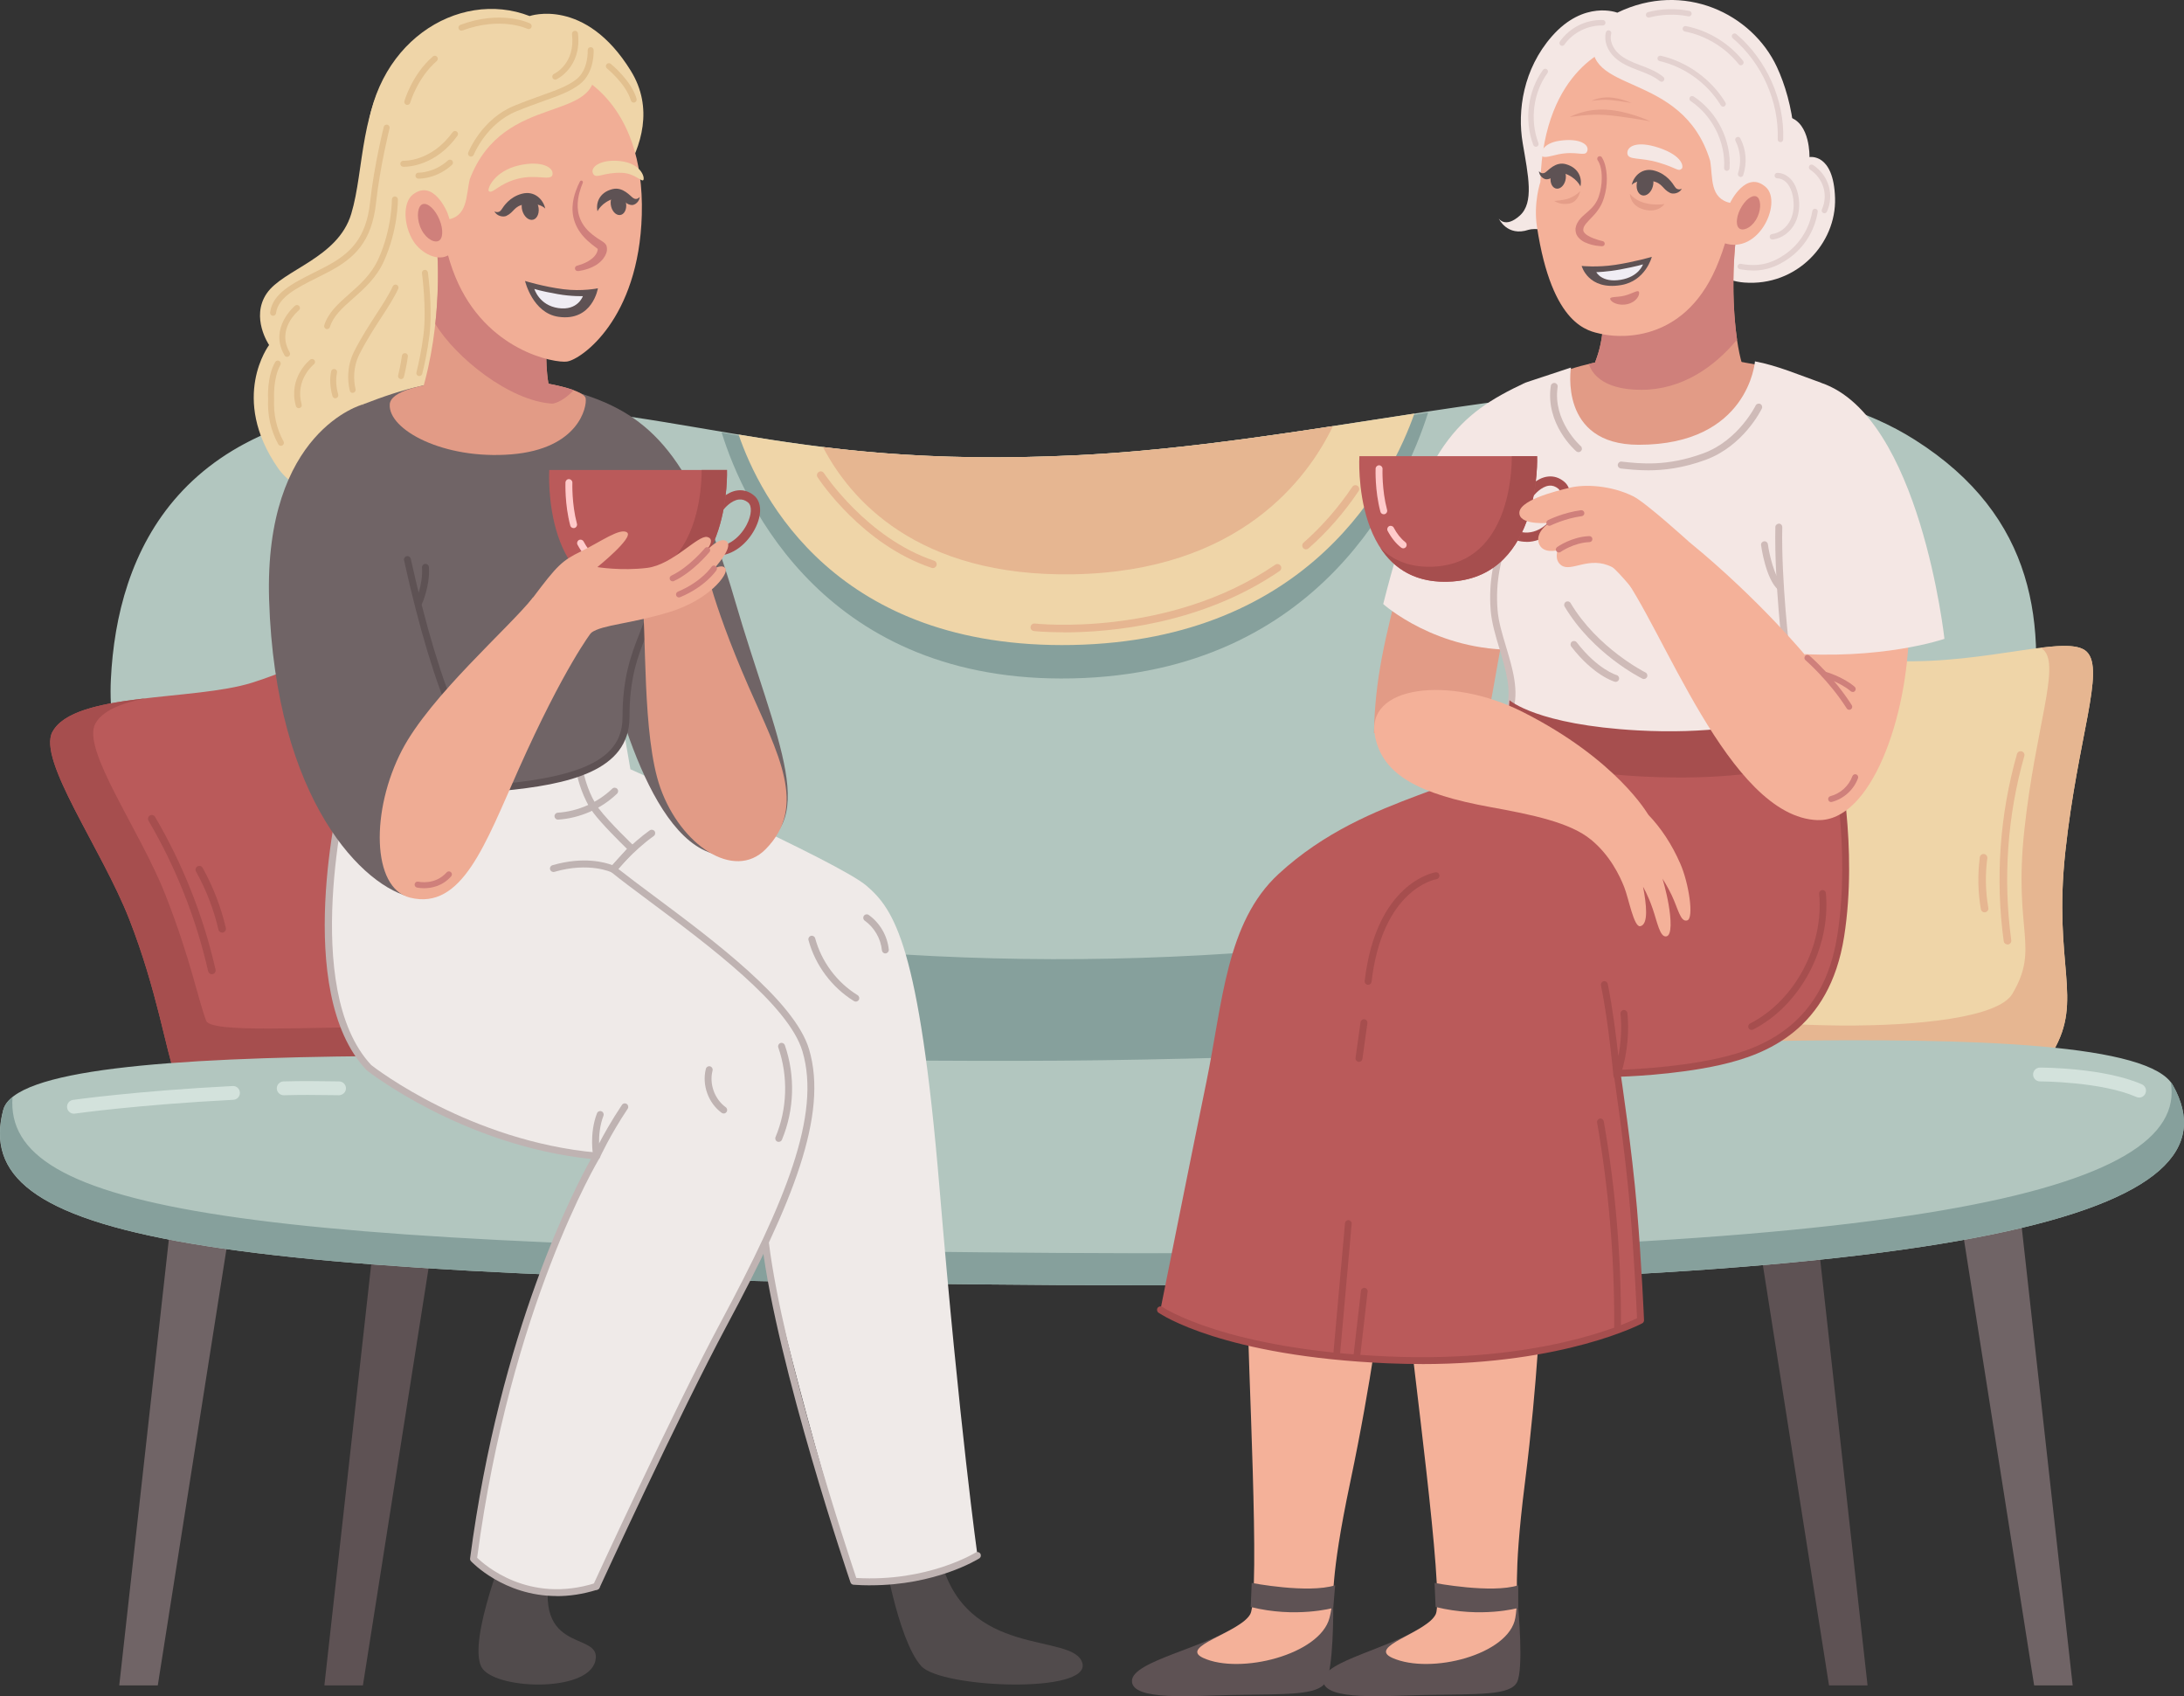 <?xml version="1.0" encoding="UTF-8"?>
<svg id="Layer_2" data-name="Layer 2" xmlns="http://www.w3.org/2000/svg" viewBox="0 0 473.79 367.91">
  <rect x="0" y="0" width="473.79" height="367.91" fill="#333333" stroke="none"/>
  <defs>
    <style>
      .cls-1 {
        fill: #f4b199;
      }

      .cls-2 {
        fill: #efeae8;
      }

      .cls-3 {
        fill: #e2c08f;
      }

      .cls-4 {
        fill: #5e5254;
      }

      .cls-5 {
        fill: #86a09c;
      }

      .cls-6 {
        fill: #706466;
      }

      .cls-7 {
        fill: #e3d1cf;
      }

      .cls-8 {
        fill: #efd5a8;
      }

      .cls-9 {
        fill: #efecf3;
      }

      .cls-10 {
        fill: #cfbbb8;
      }

      .cls-11 {
        fill: #f0edf4;
      }

      .cls-12 {
        fill: #a64e4e;
      }

      .cls-13 {
        fill: #ba5a5a;
      }

      .cls-14 {
        fill: #bfb3b2;
      }

      .cls-15 {
        fill: #e29b86;
      }

      .cls-16 {
        fill: #efac94;
      }

      .cls-17 {
        fill: #d3e2dc;
      }

      .cls-18 {
        fill: #d3837c;
      }

      .cls-19 {
        fill: #cf807b;
      }

      .cls-20 {
        fill: #d0807c;
      }

      .cls-21 {
        fill: #e59e89;
      }

      .cls-22 {
        fill: #f4e7e4;
      }

      .cls-23 {
        fill: #b2c6bf;
      }

      .cls-24 {
        fill: #ffcaca;
      }

      .cls-25 {
        fill: #514b4c;
      }

      .cls-26 {
        fill: #d2827b;
      }

      .cls-27 {
        fill: #e6b691;
      }

      .cls-28 {
        fill: #f1ae96;
      }
    </style>
  </defs>
  <g id="_2" data-name="2">
    <g>
      <g>
        <path class="cls-23" d="m43.38,231.38c.67-20.67-20.67-56.67-19.33-84,1.33-27.33,14.67-59.33,69.33-60,54.67-.67,73.33,14.67,140.67,11.33,67.33-3.33,139.53-29.79,181.33-3.33,52.67,33.33,10,94.67,10.67,132-127.26,16.49-254.82,17.75-382.67,4Z"/>
        <path class="cls-5" d="m26.88,170.25c5.52,22.3,16.99,45.89,16.5,61.13,127.85,13.75,255.41,12.49,382.67-4-.28-15.96,7.35-36.31,12.07-56.98-142.74,50.82-279.68,49.59-411.24-.15Z"/>
        <g>
          <path class="cls-5" d="m309.83,89.45c-24.77,4.18-50.6,8.99-75.76,10.36-34.3,1.88-57.16-2.28-77.52-6.01,4.84,15.61,22.81,54.49,76.1,53.34,54.01-1.17,72.17-41.92,77.18-57.69Z"/>
          <path class="cls-8" d="m306.83,89.7c-23.8,3.64-48.61,7.82-72.79,9.02-32.95,1.63-54.25-1.21-73.81-4.46,4.65,13.58,21.25,46.63,72.45,45.63,51.89-1.02,69.33-36.47,74.15-50.19Z"/>
          <path class="cls-27" d="m234.05,98.72c-23.09,1.14-40.46.09-55.52-1.76,5.74,11.05,20.17,28.21,54.34,27.6,36.1-.65,50.84-20.8,56.29-32.13-18.26,2.79-36.86,5.39-55.11,6.29Z"/>
          <path class="cls-27" d="m283.33,119.15c-.23,0-.46-.09-.62-.28-.3-.34-.27-.86.07-1.16,4-3.53,7.56-7.61,10.58-12.11.25-.38.76-.48,1.14-.23.38.25.48.77.23,1.14-3.1,4.62-6.75,8.81-10.86,12.43-.16.14-.35.21-.54.21Z"/>
          <path class="cls-27" d="m230.73,137.14c-3.95,0-6.36-.26-6.44-.27-.45-.05-.78-.46-.72-.91.05-.45.46-.77.91-.72.29.04,28.93,3.13,52.18-12.76.38-.26.89-.16,1.15.22.26.38.16.89-.22,1.15-17.03,11.64-36.86,13.31-46.85,13.31Z"/>
          <path class="cls-27" d="m202.38,123.21c-.09,0-.17-.01-.26-.04-15.1-5.03-24.38-19.07-24.76-19.66-.25-.38-.14-.89.24-1.14.38-.25.89-.14,1.14.24.09.14,9.36,14.15,23.9,19,.43.14.67.61.52,1.04-.12.35-.44.56-.78.56Z"/>
        </g>
        <polygon class="cls-6" points="34.23 365.55 25.87 365.55 37.05 265.05 50.05 265.05 34.23 365.55"/>
        <g>
          <path class="cls-8" d="m374.71,137.38s16.67,5.33,36.67,6c20,.67,37.33-6,41.33-2s-2,18.67-4.67,43.33c-2.67,24.67,4,32-2.67,43.33-6.67,11.33-76.67,4.67-83.33-2-6.67-6.67.67-24,6-43.33,5.33-19.33-4-42,6.67-45.33Z"/>
          <path class="cls-27" d="m448.05,184.72c2.67-24.67,8.67-39.33,4.67-43.33-1.55-1.55-5.11-1.5-10.04-.89.26.14.49.3.68.49,3.6,3.6-1.8,16.79-4.2,38.98-2.4,22.19,3.4,25.39-2.6,35.58-6,10.2-68.77,7.6-74.77,1.6-1.01-1.01-1.65-2.29-2.02-3.8-.81,5.59-.4,10.01,2.28,12.7,6.67,6.67,76.67,13.33,83.33,2,6.67-11.33,0-18.67,2.67-43.33Z"/>
          <g>
            <path class="cls-27" d="m435.5,204.85c-.41,0-.76-.3-.82-.71-1.85-13.48-.86-27.53,2.88-40.61.13-.44.58-.69,1.02-.57.44.12.69.58.57,1.02-3.67,12.87-4.65,26.68-2.83,39.94.06.45-.25.87-.7.93-.04,0-.08,0-.11,0Z"/>
            <path class="cls-27" d="m430.53,197.88c-.39,0-.74-.28-.81-.69-.64-3.72-.71-7.5-.23-11.25.06-.45.47-.77.92-.71.45.06.77.47.71.92-.47,3.58-.4,7.2.22,10.76.08.45-.22.87-.67.95-.05,0-.09.01-.14.01Z"/>
          </g>
        </g>
        <g>
          <path class="cls-13" d="m11.38,158.72c-3.3,6.13,10.67,25.33,16.67,40.67,6,15.33,8,28.67,10,34,2,5.33,73.33,3.33,79.33-4,6-7.33-1.33-31.67-9.33-50.67s-13.33-35.33-19.33-39.33-21.33,4.67-34,8.67c-12.67,4-38.67,2-43.33,10.67Z"/>
          <path class="cls-12" d="m117.57,221.57c-2.45,2.99-17.17,1.11-32.52,1.15-19.08.05-39.32,1.37-40.33-1.33-1.83-4.88-3.32-13.22-8.81-27.24-5.48-14.02-18.25-31.57-15.24-37.17,1.56-2.9,5.75-4.5,11-5.53-9.32,1.08-17.81,2.68-20.29,7.28-3.3,6.13,10.67,25.33,16.67,40.67,6,15.33,8,28.67,10,34,2,5.33,73.33,3.33,79.33-4,2.05-2.5,2.54-6.98,1.99-12.55-.28,1.96-.86,3.58-1.8,4.73Z"/>
          <g>
            <path class="cls-12" d="m45.96,211.3c-.38,0-.71-.26-.8-.64-2.63-11.49-6.98-22.48-12.94-32.65-.23-.39-.1-.9.29-1.13.39-.23.9-.1,1.13.29,6.04,10.32,10.46,21.46,13.12,33.12.1.44-.18.89-.62.99-.06.01-.12.02-.19.02Z"/>
            <path class="cls-12" d="m48.19,202.28c-.38,0-.71-.26-.8-.64-1.03-4.41-2.66-8.65-4.87-12.61-.22-.4-.08-.9.32-1.12.4-.22.9-.08,1.12.32,2.28,4.09,3.97,8.48,5.03,13.04.1.44-.17.89-.62.99-.06.01-.13.02-.19.02Z"/>
          </g>
        </g>
        <polygon class="cls-4" points="78.73 365.55 70.37 365.55 81.55 265.05 94.55 265.05 78.73 365.55"/>
        <polygon class="cls-6" points="441.28 365.55 449.64 365.55 438.46 265.05 425.46 265.05 441.28 365.55"/>
        <polygon class="cls-4" points="396.78 365.55 405.14 365.55 393.96 265.05 380.96 265.05 396.78 365.55"/>
        <path class="cls-23" d="m.71,240.72c4.59-17.54,133.33-10,229.33-10.67,94.7-.66,231.38-12.42,241.33,5.33,15.33,27.33-40,44.67-242,43.33-188.66-1.25-236-10-228.67-38Z"/>
        <path class="cls-5" d="m471.38,235.38c-.13-.23-.3-.46-.47-.68,4.15,23.65-56.4,38.27-241.45,37.05C51.66,270.58.81,262.66,2.72,237.94c-1.05.85-1.74,1.77-2,2.77-7.33,28,40,36.75,228.67,38,202,1.33,257.33-16,242-43.33Z"/>
        <g>
          <path class="cls-17" d="m61.55,237.55c-.81,0-1.48-.65-1.5-1.46-.02-.83.64-1.52,1.46-1.54,4.38-.11,6.22-.08,10.66-.02l1.4.02c.83.01,1.49.69,1.48,1.52-.01.83-.7,1.45-1.52,1.48l-1.4-.02c-4.53-.06-6.22-.08-10.54.02-.01,0-.02,0-.04,0Z"/>
          <path class="cls-17" d="m16.04,241.55c-.73,0-1.38-.54-1.48-1.29-.12-.82.45-1.58,1.27-1.7.14-.02,13.8-1.95,34.64-3.01.84-.05,1.53.59,1.57,1.42.04.83-.59,1.53-1.42,1.57-20.7,1.06-34.23,2.97-34.36,2.99-.07.01-.14.02-.21.02Z"/>
          <path class="cls-17" d="m464.05,238.05c-.2,0-.4-.04-.6-.13-7.62-3.34-20.77-3.37-20.9-3.37-.83,0-1.5-.67-1.5-1.5s.67-1.5,1.5-1.5c.56,0,13.91.04,22.1,3.63.76.33,1.1,1.22.77,1.98-.25.56-.8.9-1.38.9Z"/>
        </g>
      </g>
      <g>
        <path class="cls-15" d="m298.06,158.95c.26-11.63,2.17-19.82,6.42-36.06,4.26-16.25,16.04-37.32,29.97-38.84l1.84,29.45s-9.37,18.7-11.12,28.94c-1.75,10.23-3.93,21.11-3.93,21.11l-23.18-4.59Z"/>
        <path class="cls-4" d="m289.23,348.75s.1,13.26-1.64,16.12c-1.74,2.86-8.38,2.55-20.35,2.76-8.18.15-21.68,1.36-21.68-3.03s16.24-7.16,23.91-12.68l19.76-3.17Z"/>
        <path class="cls-1" d="m271.23,350.08c2.25-4.09-.61-55.84-.61-68.11h29.05s-2.05,17.18-6.75,39.48c-4.7,22.3-3.1,24-4.5,29.45-2.05,7.98-19.43,12.37-27.41,8.69-5.41-2.5,7.98-5.42,10.23-9.51Z"/>
        <path class="cls-4" d="m289.23,348.75s-8.18,2.25-17.9-.21l.21-5.21s12.17,2.35,18.1.51l-.41,4.91Z"/>
        <path class="cls-4" d="m329.36,348.75s1.22,13.26-.27,16.12-8.16,2.55-20.11,2.76c-8.17.15-21.56,1.36-21.94-3.03-.37-4.4,15.63-7.16,22.83-12.68l19.49-3.17Z"/>
        <path class="cls-1" d="m311.47,350.08c1.9-4.09-5.25-55.84-6.29-68.11h29.05s-.59,17.18-3.4,39.48c-2.81,22.3-1.17,24-2.1,29.45-1.37,7.98-18.38,12.37-26.67,8.69-5.62-2.5,7.52-5.42,9.42-9.51Z"/>
        <path class="cls-4" d="m329.36,348.75s-7.99,2.25-17.92-.21l-.23-5.21s12.37,2.35,18.15.51v4.91Z"/>
        <path class="cls-13" d="m397.99,163.8s4.39,19.74,1.32,39.22c-3.07,19.48-16.1,24.9-26.22,27.2-10.12,2.3-22.24,2.76-22.24,2.76,0,0,2.45,16.26,3.53,29.02,1.07,12.77,1.53,24.34,1.53,24.34,0,0-18.64,10.12-54.69,8.6s-49.48-10.86-49.48-10.86c0,0,6.44-32.23,9.97-49.41,3.53-17.18,4.28-34.62,15.65-45.1,19.9-18.35,44.55-17.83,49.29-28.28l71.33,2.51Z"/>
        <path class="cls-12" d="m296.8,213.59s-.06,0-.09,0c-.41-.05-.71-.42-.66-.83,2.49-21.18,14.82-23.47,15.35-23.56.41-.07.8.21.86.62.07.41-.21.79-.61.86-.49.08-11.76,2.27-14.11,22.26-.04.38-.37.66-.74.66Z"/>
        <path class="cls-22" d="m330.86,83.02c-14.58,6.86-22.07,13.46-30.79,47.99,0,0,11.5,10.36,29.13,9.9l1.67-57.89Z"/>
        <path class="cls-15" d="m384.12,79.73s-4.92,25.72-29.21,25.18c-29.16-.66-16.47-24.07-16.47-24.07,11.27-4.32,27.77-5.11,45.69-1.1Z"/>
        <path class="cls-22" d="m380.71,78.38c4.82.88,9.72,3,14.39,4.65,0,0-1.03,26.58-1.39,40.08-.35,13.5,1.04,32.93,1.04,32.93,0,0-21.94,7.77-36.67,7.77s-30.59-6.14-30.59-6.14c0,0,1.9-7.12-1.15-16.94-3.05-9.82-2.74-15.17-3.27-21.31-.53-6.14,7.79-36.41,7.79-36.41l9.94-3.29s-2.76,16.75,14.71,16.75c23.86,0,25.21-18.11,25.21-18.11Z"/>
        <path class="cls-10" d="m327.47,154.8c-.08,0-.16-.01-.23-.04-.39-.13-.61-.55-.48-.95,1.29-3.9-.12-8.57-1.47-13.09-.83-2.76-1.68-5.62-1.9-8.25-.54-6.75.87-11.45,2.12-15.61.87-2.91,1.7-5.65,1.7-8.69,0-.41.34-.75.75-.75.43-.05.75.34.75.75,0,3.26-.86,6.11-1.77,9.12-1.21,4.02-2.58,8.59-2.06,15.05.2,2.47.99,5.12,1.84,7.93,1.42,4.74,2.89,9.64,1.46,13.99-.1.32-.4.52-.71.52Z"/>
        <path class="cls-12" d="m400.09,150.65s-15.14,9.41-44.8,7.77c-21.95-1.21-27.82-6.55-27.82-6.55l-.82,9.41s5.93,6,30.07,7.16c33.95,1.64,43.98-7.57,43.98-7.57l-.61-10.23Z"/>
        <path class="cls-12" d="m351.26,233.53c-.41,0-.74-.33-.75-.73,0-.41.32-.76.73-.77.12,0,11.75-.28,21.69-2.54,9.55-2.17,22.61-7.29,25.65-26.59,3.01-19.12-1.27-38.75-1.31-38.94-.09-.4.17-.8.57-.89.4-.09.8.16.89.57.04.2,4.38,20.1,1.33,39.5-3.18,20.2-16.82,25.55-26.8,27.82-10.08,2.29-21.87,2.57-21.98,2.58h-.02Z"/>
        <path class="cls-12" d="m350.76,234.03s-.07,0-.1,0c-.35-.05-.62-.33-.65-.68-.01-.12-1.05-11.63-2.7-19.64-.08-.41.18-.8.58-.89.4-.08.8.18.89.58,1.04,5.07,1.84,11.52,2.3,15.66.46-2.41.83-5.68.47-9.18-.04-.41.26-.78.67-.82.41-.04.78.26.82.67.76,7.34-1.49,13.55-1.58,13.81-.11.3-.39.49-.7.49Z"/>
        <path class="cls-10" d="m356.63,147.28c-.11,0-.23-.02-.33-.08-.44-.22-10.8-5.43-16.87-15.63-.21-.36-.09-.82.26-1.03.35-.21.82-.1,1.03.26,5.84,9.82,16.14,15,16.24,15.05.37.18.52.63.34,1-.13.26-.4.42-.67.42Z"/>
        <path class="cls-10" d="m350.5,147.89c-.07,0-.14,0-.21-.03-.19-.05-4.61-1.37-9.43-7.63-.25-.33-.19-.8.14-1.05.33-.25.8-.19,1.05.14,4.52,5.87,8.61,7.09,8.65,7.1.4.11.63.53.52.93-.09.33-.39.54-.72.54Z"/>
        <path class="cls-10" d="m325.42,119.84c-.24,0-.48-.15-.57-.39-1.02-2.58-.4-9.5-.38-9.79.03-.34.33-.6.67-.56.34.03.59.33.56.67-.18,1.92-.46,7.31.3,9.23.12.31-.03.67-.34.8-.07.03-.15.04-.23.04Z"/>
        <path class="cls-10" d="m357.54,102.01c-2.31,0-4.28-.22-5.92-.4-.41-.05-.71-.42-.66-.83.05-.41.42-.71.83-.66,4.17.46,9.88,1.09,17.73-1.8,7.62-2.8,11.31-10.29,11.34-10.36.18-.37.63-.53,1-.35.37.18.53.63.35,1-.16.33-3.98,8.1-12.18,11.12-4.89,1.8-9.06,2.28-12.49,2.28Z"/>
        <path class="cls-10" d="m342.44,98.07c-.17,0-.35-.06-.49-.18-.28-.24-6.75-5.96-5.52-14.2.06-.41.44-.69.85-.63.41.06.69.44.63.85-1.11,7.41,4.95,12.79,5.01,12.84.31.27.35.75.07,1.06-.15.17-.36.26-.57.26Z"/>
        <path class="cls-22" d="m388.14,25.4c4.63,1.32,4.4,8.67,4.4,8.67,0,0,5.25-.98,5.55,8.88.31,9.87-8.32,19.2-19.69,18.33-8.53-.65-10.29-8.34-10.29-8.34l20.02-27.55Z"/>
        <path class="cls-22" d="m372.8,58.31s9.44,2.19,14.06-10.9,2.07-25.44-1.38-32.87c-5.36-11.53-20.17-18.8-34.63-11.79,0,0-7.21-2.84-14.2,5.14-6.2,7.08-7.52,16.1-6.32,23.15,1.2,7.05,2.51,12.93-.65,15.74-3.16,2.81-4.54.62-4.54.62,0,0,1.8,4,6.47,2.44,4.67-1.55,41.19,8.46,41.19,8.46Z"/>
        <path class="cls-15" d="m359.08,83.53c-8.04-.46-13.38-4.14-13.38-4.14,3.57-7.95,1.52-16.28,1.52-16.28l20.62-16.05,9.24.69c-2.25,14.89-.41,28.07,1.12,31.98,0,0-10.61,4.28-19.12,3.8Z"/>
        <path class="cls-19" d="m377.08,47.75l-9.24-.69-20.62,16.05s1.91,7.81-1.21,15.53c-.45.09-.88.2-1.32.3.47,1.59,2.54,5.61,11.36,5.61s15.83-4.93,20.78-10.89c-.9-6.16-1.31-15.62.25-25.92Z"/>
        <path class="cls-1" d="m347.33,72.42c2.64.64,16.57,2.64,24.2-12.72,4.08-8.2,6.44-21.83,5.45-28.18-.99-6.35-6.81-26.41-26.64-21.46,0,0-15.51,4.17-16.17,29.4,0,0-1.54,4.48-.75,9.7,3.3,21.77,11.3,22.63,13.9,23.26Z"/>
        <path class="cls-22" d="m345.75,7.76c-2.89,13.03,19.13,7.15,25.24,27.09.64,3.7-.19,8.24,4.55,9.21l5.77-5.75s3.62-13.07-3.97-25.25c-7.58-12.16-27.65-14.98-31.6-5.3Z"/>
        <g>
          <path class="cls-22" d="m344.29,32.88c-.51,1.14-2.31-.22-6.25.6-1.25.26-3.19.93-3.56.31-.4-.66.25-2.73,3.83-3.26,4.41-.65,6.65.85,5.98,2.36Z"/>
          <path class="cls-22" d="m353.04,33.3c.16,1.52,2.75.75,6.79,1.96,4.21,1.26,4.15,2,4.99,1.34.43-.34.34-2.8-5.02-4.57-4.77-1.58-6.92-.26-6.76,1.27Z"/>
        </g>
        <g>
          <path class="cls-26" d="m355.57,63.37c.17.65-.58,2.12-2.47,2.58-1.96.48-3.61-.41-3.78-1.05s1.35-.35,3.08-.77c1.73-.42,3-1.41,3.17-.76Z"/>
          <g>
            <path class="cls-4" d="m358.34,55.71s-3.81,1.12-7.96,1.74c-3.92.59-7.26.23-7.26.23,0,0,1.4,5.33,8.51,4.16,5.38-.88,6.71-6.13,6.71-6.13Z"/>
            <path class="cls-11" d="m351.56,60.69c-4.11.67-5.26-1.66-5.26-1.66,0,0,2.34-.05,5.26-.6,3.71-.7,4.86-1.09,4.86-1.09,0,0-.85,2.69-4.86,3.35Z"/>
          </g>
        </g>
        <path class="cls-18" d="m347.5,34.14s.05.08.14.23c.08.13.25.46.36.77.25.66.47,1.62.55,2.77.08,1.15.02,2.5-.3,3.91-.16.7-.37,1.42-.67,2.13-.31.74-.76,1.42-1.24,2.04-.96,1.23-2.22,2.21-2.68,3.12-.07.11-.09.23-.13.33-.03.05-.02.11-.03.17l-.02.08v.04s-.01.02-.01.02c0,.1,0-.13,0-.11h0s0,.02,0,.02c0,.15,0,.37.02.45.05.04,0,.05.07.13.15.31.52.64.92.87.82.5,1.68.75,2.26.94.3.08.53.15.69.19.15.04.24.06.24.06h.04c.3.09.47.39.4.69-.07.26-.31.42-.56.41,0,0-.1,0-.29-.01-.18,0-.45-.04-.78-.08-.67-.09-1.62-.27-2.76-.8-.54-.3-1.21-.7-1.65-1.52-.12-.18-.19-.51-.25-.77-.04-.24-.02-.35-.03-.53v-.14s.01-.04.01-.04l.02-.08.03-.16c.03-.11.04-.22.08-.32.08-.21.15-.43.26-.61.41-.78,1.01-1.33,1.56-1.81.55-.49,1.09-.94,1.57-1.44.48-.5.86-1.05,1.15-1.62.32-.61.49-1.27.66-1.91.31-1.28.39-2.53.34-3.58-.04-1.06-.25-1.91-.47-2.45-.11-.29-.18-.41-.28-.58-.09-.15-.14-.22-.14-.22-.16-.26-.09-.6.17-.77.26-.16.6-.09.77.17,0,0,0,0,0,0Z"/>
        <path class="cls-1" d="m375.35,43.94s3.46-7.22,7.75-3.33c3.73,3.38-1.91,15.63-10.03,11.72.34-3.19.93-6.14,2.28-8.39Z"/>
        <path class="cls-26" d="m380.9,47.73c-1.14,1.83-2.94,2.5-3.7,1.71-.76-.79-.45-2.91.69-4.73,1.14-1.83,2.68-2.67,3.44-1.88.76.79.71,3.08-.43,4.9Z"/>
        <path class="cls-21" d="m361.08,44.25s-4.98.86-7.5-2.21c0,0-.01,2.61,3.09,3.42s4.41-1.2,4.41-1.2Z"/>
        <path class="cls-21" d="m342.8,41.43s-.35,2.32-2.32,2.72c-1.97.4-3.31-.57-3.31-.57,0,0,2.09-.13,3.18-.55,1.73-.68,2.45-1.59,2.45-1.59Z"/>
        <g>
          <path class="cls-21" d="m357.97,26.3s-6.2-1.12-9.79-1.37-7.67.47-7.67.47c0,0,3.27-1.88,8-1.61,4.73.27,9.46,2.5,9.46,2.5Z"/>
          <path class="cls-21" d="m353.9,22.33s-3.07-.54-4.85-.66c-1.78-.12-3.8.22-3.8.22,0,0,1.62-.89,3.96-.76,2.34.13,4.68,1.19,4.68,1.19Z"/>
        </g>
        <g>
          <g>
            <path class="cls-4" d="m336.48,38.02c-.34,1.24.07,2.51.93,2.83.85.32,1.82-.42,2.17-1.66.34-1.24-.07-2.51-.93-2.83-.86-.32-1.82.42-2.17,1.66Z"/>
            <path class="cls-4" d="m342.84,40.41s-.87-1.99-3.57-2.83c-1.9-.59-2.04,1.26-3.77,1.31-.62.02-1.61-.74-1.65-1.79,0,0,.53.8,1.34.33.66-.38,2.23-2.47,4.54-1.81,2.79.8,3.52,3.06,3.12,4.8Z"/>
          </g>
          <g>
            <path class="cls-4" d="m355.04,40.35c-.02-1.37.78-2.68,1.79-2.93,1.01-.25,1.84.65,1.86,2.02.02,1.37-.78,2.68-1.79,2.93-1.01.25-1.84-.65-1.86-2.02Z"/>
            <path class="cls-4" d="m353.98,40.09s1.34-1.45,4.5-.81c2.22.45,2.14,1.74,3.82,2.56.65.32,2,.13,2.56-.91,0,0-.93.52-1.52-.41-.48-.75-1.72-2.73-4.35-3.49-2.67-.77-4.55,1.07-5.01,3.06Z"/>
          </g>
        </g>
        <g>
          <path class="cls-7" d="m374.62,37.06s-.03,0-.04,0c-.33-.02-.58-.3-.56-.63.35-5.56-2.56-11.39-7.26-14.51-.27-.18-.35-.55-.17-.83.18-.28.55-.35.83-.17,5.12,3.39,8.18,9.51,7.79,15.58-.02.32-.28.56-.59.56Z"/>
          <path class="cls-7" d="m377.61,38.37c-.06,0-.13,0-.19-.03-.31-.1-.48-.44-.38-.75.76-2.26.55-4.89-.55-7.03-.15-.29-.03-.65.26-.8.29-.15.65-.04.8.26,1.27,2.46,1.49,5.36.62,7.96-.08.25-.32.41-.57.41Z"/>
          <path class="cls-7" d="m360.46,17.73c-.13,0-.27-.04-.38-.13-1.3-1.07-2.97-1.7-4.57-2.31l-.16-.06c-1.85-.7-3.62-1.44-5.01-2.72-1.67-1.53-2.44-3.69-1.96-5.5.08-.32.41-.51.73-.42.32.08.51.41.42.73-.37,1.39.27,3.08,1.62,4.32,1.24,1.14,2.83,1.8,4.63,2.48l.16.06c1.69.64,3.45,1.31,4.9,2.5.25.21.29.58.08.84-.12.14-.29.22-.46.22Z"/>
          <path class="cls-7" d="m386.24,30.83s-.01,0-.02,0c-.33-.01-.59-.29-.57-.62.3-8.17-3.44-16.57-9.75-21.91-.25-.21-.28-.59-.07-.84.21-.25.59-.28.84-.07,6.58,5.57,10.48,14.33,10.17,22.87-.01.32-.28.58-.6.58Z"/>
          <path class="cls-7" d="m377.67,14.16c-.18,0-.35-.08-.47-.23-2.9-3.63-7.16-6.22-11.7-7.1-.32-.06-.53-.38-.47-.7.06-.32.37-.54.7-.47,4.81.93,9.33,3.68,12.4,7.53.21.26.16.63-.1.84-.11.09-.24.13-.37.13Z"/>
          <path class="cls-7" d="m357.65,3.81c-.27,0-.51-.18-.58-.45-.08-.32.11-.64.43-.73,2.91-.76,6.02-.85,9-.26.32.06.53.38.47.7-.06.32-.38.54-.7.47-2.8-.55-5.73-.46-8.47.25-.05.01-.1.02-.15.02Z"/>
          <path class="cls-7" d="m338.89,9.94c-.12,0-.24-.03-.34-.11-.27-.19-.34-.56-.15-.83,2.08-2.99,5.65-4.78,9.31-4.66.33,0,.59.28.58.61,0,.33-.3.6-.61.58-3.21-.08-6.48,1.54-8.3,4.15-.12.17-.3.26-.49.26Z"/>
          <path class="cls-7" d="m333.19,31.83c-.24,0-.47-.15-.56-.38-2.03-5.35-1.2-11.75,2.11-16.3.19-.27.57-.33.83-.13.27.19.33.57.13.83-3.08,4.24-3.85,10.2-1.96,15.18.12.31-.04.65-.35.77-.07.03-.14.04-.21.04Z"/>
          <path class="cls-7" d="m380.35,58.67c-.93,0-1.89-.1-2.92-.28-.32-.06-.54-.37-.48-.69.06-.32.37-.54.69-.48,3.7.68,6.6.04,9.7-2.13,3.09-2.17,5.21-5.57,5.82-9.32.05-.33.35-.55.68-.49.33.05.55.36.49.68-.65,4.07-2.95,7.76-6.31,10.11-2.53,1.77-4.94,2.61-7.68,2.61Z"/>
          <path class="cls-7" d="m395.78,46.26c-.08,0-.17-.02-.25-.06-.3-.14-.43-.49-.29-.79.67-1.46.8-3.19.33-4.75-.46-1.56-1.52-2.97-2.89-3.86-.28-.18-.35-.55-.18-.83.18-.28.55-.36.83-.18,1.61,1.04,2.84,2.69,3.39,4.52.54,1.83.4,3.87-.39,5.59-.1.22-.32.35-.54.35Z"/>
          <path class="cls-7" d="m384.5,51.95c-.29,0-.55-.22-.59-.52-.04-.33.19-.63.52-.67,1.62-.21,3.14-1.35,3.95-2.98.73-1.47.92-3.33.54-5.25-.22-1.12-.59-1.98-1.11-2.64-.6-.76-1.45-1.21-2.25-1.21-.33,0-.6-.27-.59-.6,0-.33.27-.59.6-.59h0c1.16,0,2.35.63,3.18,1.66.64.81,1.08,1.84,1.35,3.15.43,2.18.2,4.31-.65,6.02-.99,1.98-2.85,3.37-4.86,3.63-.03,0-.05,0-.08,0Z"/>
          <path class="cls-7" d="m373.81,23.13c-.2,0-.4-.1-.51-.29-2.9-4.76-7.86-8.35-13.27-9.59-.32-.07-.52-.39-.45-.71.07-.32.39-.52.71-.45,5.72,1.31,10.96,5.1,14.02,10.14.17.28.08.65-.2.82-.1.06-.2.09-.31.09Z"/>
        </g>
        <path class="cls-1" d="m298.34,159.95c1.78,8.15,9.44,12.28,24.98,15.1,9.1,1.65,17.34,3.35,21.82,7.07l12.42-5.42s-6.79-12-27.34-22.34c-15.64-7.87-34.36-5.79-31.88,5.58Z"/>
        <path class="cls-1" d="m345.14,182.11c4.13,3.38,6.26,7.86,7.22,10.32.97,2.46,2.09,8.71,3.46,8.46,1.86-.34,1.35-4.82.62-8.55,0,0,1.06,1.77,2.08,4.74,1.02,2.97,1.56,6.15,2.91,6.02,1.35-.13,1.08-3.85.56-6.87s-1.34-5.66-1.34-5.66c0,0,1.1,1.69,1.98,3.55,1.44,3.03,1.93,5.98,3.41,5.5,1.47-.48.35-8.02-1.51-12.27-1.85-4.25-4.21-7.78-6.97-10.66s-12.19-.17-12.42,5.42Z"/>
        <path class="cls-1" d="m409.19,107.48l-18.37,12.52.79,23.69,2.69,34.18c11.59.41,19.64-22.32,19.84-41.97.23-23.02-4.95-28.43-4.95-28.43Z"/>
        <path class="cls-22" d="m395.1,83.03s-5.11,2.79-7.28,13.12c-2.48,11.78-.3,45.48-.3,45.48,20.59,1.69,34.3-3.07,34.3-3.07,0,0-5.28-48.25-26.73-55.52Z"/>
        <path class="cls-10" d="m387.52,142.37c-.37,0-.7-.28-.74-.66-.02-.15-1.9-15.62-1.64-27.41,0-.41.39-.71.77-.73.41,0,.74.35.73.77-.25,11.68,1.61,27.05,1.63,27.2.05.41-.24.79-.65.84-.03,0-.06,0-.09,0Z"/>
        <path class="cls-10" d="m386.24,128.1c-.17,0-.35-.06-.49-.18-2.68-2.31-3.67-9.37-3.71-9.67-.06-.41.23-.79.64-.84.41-.06.79.23.84.64.26,1.88,1.34,7.13,3.21,8.74.31.27.35.74.08,1.06-.15.17-.36.26-.57.26Z"/>
        <path class="cls-1" d="m392.1,142.68s-10.23-12.52-25.7-25.17l-15.11,6.22c9.37,11.85,23.7,53.48,43.01,54.15,4.54-6.51,5.51-17.68-2.2-35.2Z"/>
        <g>
          <path class="cls-12" d="m331.16,117.52c-.71,0-1.44-.1-2.19-.32-.53-.16-.83-.71-.68-1.24.16-.53.71-.83,1.24-.68,3.51,1.03,6.65-1.5,8.2-4.46,1.08-2.07,1.21-4.1.31-4.83-.64-.52-1.29-.73-2-.65-1.71.19-3.16,1.99-3.18,2.01-.34.43-.97.51-1.4.16-.43-.34-.51-.97-.17-1.4.08-.1,1.97-2.47,4.52-2.75,1.25-.14,2.42.22,3.49,1.09,1.72,1.39,1.8,4.26.2,7.31-1.62,3.09-4.69,5.78-8.35,5.78Z"/>
          <path class="cls-13" d="m294.9,98.94h38.55s1.05,25.74-18.29,27.17c-22.03,1.63-20.26-27.17-20.26-27.17Z"/>
          <path class="cls-12" d="m333.45,98.94h-5.49c.03,3.11-.44,22.75-16.4,23.93-5.56.41-9.42-1.34-12.11-4.07,2.96,4.53,7.79,7.89,15.72,7.31,19.33-1.43,18.29-27.17,18.29-27.17Z"/>
          <g>
            <path class="cls-24" d="m304.42,118.93c-.16,0-.32-.05-.46-.16-1.14-.89-2.12-2.11-2.93-3.63-.19-.37-.05-.82.31-1.01.37-.19.82-.05,1.01.31.7,1.33,1.55,2.39,2.52,3.15.33.26.38.73.13,1.05-.15.19-.37.29-.59.29Z"/>
            <path class="cls-24" d="m300.18,111.54c-.33,0-.64-.22-.72-.56-1.22-4.61-1.04-9.15-1.04-9.34.02-.41.37-.74.78-.72.41.02.74.37.72.78,0,.04-.17,4.51.99,8.9.11.4-.13.81-.53.92-.06.02-.13.02-.19.02Z"/>
          </g>
        </g>
        <path class="cls-1" d="m366.4,117.51s-9.37-8.52-12.08-9.86c-4.91-2.43-10.54-2.63-13.62-1.9-3.23.76-11.74,2.86-11.06,5.84.55,2.41,6.46,1.8,6.46,1.8,0,0-3.08,1.98-2.28,4.42.81,2.44,4.09,1.52,4.09,1.52,0,0-.81,2.16.82,3.3,2.19,1.52,6.05-2.16,11,.37,1.13.58,6.85,7.62,6.85,7.62l9.8-13.1Z"/>
        <path class="cls-19" d="m336.11,114.04c-.24,0-.47-.13-.58-.36-.16-.32-.03-.71.29-.87.13-.07,3.33-1.64,7.15-2.15.35-.04.68.2.73.56.05.36-.2.68-.56.73-3.6.48-6.71,2.01-6.74,2.02-.09.05-.19.07-.29.07Z"/>
        <path class="cls-19" d="m338.17,119.83c-.2,0-.4-.1-.53-.27-.21-.29-.14-.7.16-.91.13-.09,3.2-2.24,6.98-2.37.35-.02.66.27.67.63.01.36-.27.66-.63.67-3.38.12-6.24,2.11-6.27,2.13-.11.08-.24.12-.37.12Z"/>
        <path class="cls-19" d="m401.17,153.95c-.22,0-.43-.11-.55-.3-3.78-5.97-8.9-10.43-8.95-10.47-.27-.23-.3-.64-.07-.92.23-.27.65-.3.92-.07.22.19,5.31,4.62,9.2,10.76.19.3.1.71-.2.9-.11.07-.23.1-.35.1Z"/>
        <path class="cls-19" d="m401.92,150.08c-.15,0-.3-.05-.42-.15-2.36-2-5.84-2.98-5.88-2.99-.35-.1-.55-.45-.45-.8s.46-.55.8-.45c.15.04,3.79,1.06,6.37,3.26.27.23.31.64.07.92-.13.15-.31.23-.5.23Z"/>
        <path class="cls-19" d="m397.24,173.96c-.29,0-.55-.19-.63-.49-.09-.35.12-.7.47-.79,2.17-.56,4-2.22,4.77-4.33.12-.34.5-.51.83-.39.34.12.51.5.39.83-.92,2.5-3.09,4.47-5.67,5.14-.05.01-.11.02-.16.02Z"/>
        <path class="cls-12" d="m308.44,295.85c-2.33,0-4.75-.05-7.25-.15-35.85-1.52-49.32-10.61-49.87-10.99-.34-.24-.42-.7-.19-1.04.24-.34.7-.43,1.04-.19.13.09,13.74,9.23,49.08,10.73,32.5,1.38,50.95-6.87,53.88-8.3-.1-2.32-.57-12.67-1.51-23.82-1.06-12.6-3.5-28.81-3.52-28.98-.06-.41.22-.79.63-.85.41-.06.79.22.85.63.02.16,2.47,16.43,3.53,29.07,1.06,12.64,1.53,24.25,1.54,24.37.01.29-.14.55-.39.69-.18.1-16.67,8.84-47.83,8.84Z"/>
        <path class="cls-12" d="m294.81,230.3s-.07,0-.1,0c-.41-.06-.7-.44-.64-.85l1.08-7.74c.06-.41.44-.69.85-.64.41.06.7.44.64.85l-1.08,7.74c-.05.37-.37.65-.74.65Z"/>
        <path class="cls-12" d="m379.98,223.39c-.27,0-.52-.15-.65-.4-.18-.36-.04-.8.32-.99,9.73-4.99,16.04-16.83,14.99-28.15-.04-.4.26-.76.66-.8.4-.04.76.26.8.66,1.09,11.89-5.54,24.33-15.78,29.59-.11.05-.22.08-.33.08Z"/>
        <path class="cls-12" d="m289.98,294.44s-.04,0-.07,0c-.4-.04-.7-.39-.66-.79l2.53-28.35c.04-.4.4-.7.79-.66.4.04.7.39.66.79l-2.53,28.35c-.03.38-.35.67-.73.67Z"/>
        <path class="cls-12" d="m294.32,295.11s-.06,0-.09,0c-.4-.05-.69-.41-.64-.81l1.65-14.33c.05-.4.42-.69.81-.64.4.05.69.41.64.81l-1.65,14.33c-.04.37-.36.65-.73.65Z"/>
        <path class="cls-12" d="m350.91,288.49h0c-.4,0-.73-.33-.73-.74.08-14.81-1.17-29.71-3.71-44.29-.07-.4.2-.78.6-.85.39-.07.78.2.85.6,2.56,14.67,3.81,29.66,3.73,44.55,0,.4-.33.73-.73.73Z"/>
      </g>
      <g>
        <path class="cls-25" d="m204.01,337.9c5.34,22.16,28.87,16.05,30.79,22.8,1.92,6.74-30.63,5.47-34.95.66-5.24-5.83-8.4-26.03-8.4-26.03l12.56,2.58Z"/>
        <path class="cls-25" d="m120.36,336.81c-6.7,23.19,10.46,16.39,8.79,23.44s-22.37,6.19-24.76,1.21c-2.89-6.03,5.81-27.19,5.81-27.19l10.16,2.54Z"/>
        <path class="cls-8" d="m86.29,12.8c-8.38,9.9-7.18,23.97-10.1,33.61-2.92,9.64-14.82,12.03-18.35,17.26-3.52,5.23.54,11.16.54,11.16,0,0-8.66,11.43,1.93,26.7,7.7,11.09,33.79,7.83,33.79,7.83l13.69-31.11L86.29,12.8Z"/>
        <path class="cls-2" d="m135.41,159.05l1.35,7.8s45.14,20.06,51.21,25.26c6.06,5.2,11.45,13,15.83,65.38,4.38,52.38,8.25,79.89,8.25,79.89,0,0-10.66,6.7-26.83,5.59,0,0-16.13-54.48-19.17-73.42-3.03-18.95-1.5-33.23-1.5-33.23h-45.98v-68.72l16.84-8.54Z"/>
        <path class="cls-6" d="m126.05,85.38c15,4.67,24.33,13.67,33.33,44.67s19.67,49.67,2,55c-17.67,5.33-27-29.67-30.67-45-3.67-15.33-4.67-54.67-4.67-54.67Z"/>
        <path class="cls-2" d="m74.77,170.94s-11.23,41.61,5.27,60.61c0,0,20.77,16.58,49.41,19.18,0,0-21.91,37.57-26.72,87.37,0,0,10.14,11.15,26.65,5.95,0,0,18.06-39.08,28.42-58.75,12.5-23.75,21.34-42.87,17-57.5-6.06-20.43-45.04-45.92-48.75-50.75-3.71-4.83-5.46-9.46-5.46-9.46l-45.82,3.34Z"/>
        <g>
          <path class="cls-14" d="m120.79,346.17c-11.57,0-18.53-7.47-18.62-7.56-.15-.16-.22-.38-.19-.6,6.53-49.63,22.91-80.74,26.23-86.64-27.94-2.93-48.44-19.06-48.64-19.22-.03-.02-.05-.05-.08-.07-16.09-17.1-5.9-59.51-5.46-61.31.1-.4.5-.65.91-.55.4.1.65.51.55.91-.11.43-10.43,43.34,5.05,59.88,1.04.82,21.49,16.49,48.97,18.99.26.02.49.18.6.41.12.23.11.51-.03.73-.19.32-19.33,32.21-26.57,86.72,1.6,1.56,11.15,10.06,25.63,5.5.4-.12.82.1.94.49.12.4-.09.82-.49.94-3.17,1-6.12,1.4-8.81,1.4Z"/>
          <path class="cls-14" d="m129.45,251.48s-.06,0-.09,0c-.32-.04-.59-.28-.65-.6-.04-.2-.93-4.94.8-9.42.15-.39.59-.58.97-.43.39.15.58.58.43.97-.81,2.12-.98,4.35-.95,6.01,1.02-1.95,2.67-4.93,4.96-8.36.23-.35.7-.44,1.04-.21.34.23.44.7.21,1.04-3.92,5.88-6.01,10.52-6.03,10.57-.12.27-.39.44-.68.44Z"/>
          <path class="cls-14" d="m157,241.51c-.15,0-.31-.05-.44-.14-2.91-2.13-4.32-6.05-3.43-9.55.1-.4.51-.64.91-.54.4.1.64.51.54.91-.75,2.91.43,6.19,2.86,7.96.33.24.41.71.16,1.05-.15.2-.38.31-.61.31Z"/>
          <path class="cls-14" d="m168.93,247.67c-.1,0-.19-.02-.29-.06-.38-.16-.56-.6-.4-.98,2.56-6.1,2.78-13.19.6-19.44-.14-.39.07-.82.46-.96.39-.14.82.07.96.46,2.3,6.6,2.07,14.07-.63,20.51-.12.29-.4.46-.69.46Z"/>
          <path class="cls-14" d="m129.38,344.8c-.1,0-.21-.02-.31-.07-.38-.17-.54-.62-.37-.99.17-.37,17.29-37.65,27.69-57.04,13.95-26.02,21.78-44.92,17.69-58.68-2.98-10.05-20.4-23.02-33.11-32.49-3.3-2.46-6.15-4.58-8.39-6.39-.16-.13-.26-.32-.28-.52-.02-.2.05-.41.19-.56l3.52-3.96c-1.44-1.39-5.43-5.34-7.31-7.84-2.32-3.09-3.34-7.4-3.38-7.58-.09-.4.16-.81.56-.9.4-.09.81.16.9.56,0,.04.99,4.19,3.12,7.02,2.19,2.92,7.61,8.11,7.67,8.16.29.28.31.74.04,1.04l-3.47,3.91c2.12,1.68,4.74,3.63,7.73,5.86,12.88,9.6,30.53,22.74,33.65,33.27,4.23,14.26-3.68,33.46-17.81,59.82-10.37,19.35-27.47,56.58-27.65,56.96-.13.27-.4.44-.68.44Z"/>
          <path class="cls-14" d="m188.88,343.85c-1.21,0-2.45-.04-3.72-.13-.3-.02-.56-.22-.66-.51-.16-.46-15.9-46.8-19.2-73.57-.05-.41.24-.79.65-.84.41-.05.79.24.84.65,3.11,25.16,17.3,67.82,18.97,72.8,15.47.91,25.78-5.44,25.88-5.51.35-.22.81-.12,1.03.24.22.35.12.81-.24,1.03-.41.26-9.45,5.83-23.56,5.83Z"/>
          <path class="cls-14" d="m185.65,217.24c-.13,0-.27-.04-.39-.11-4.8-2.96-8.4-7.78-9.87-13.23-.11-.4.13-.81.53-.92.4-.11.81.13.92.53,1.37,5.08,4.73,9.58,9.21,12.34.35.22.46.68.25,1.03-.14.23-.39.36-.64.36Z"/>
          <path class="cls-14" d="m192.07,206.8c-.38,0-.71-.29-.75-.68-.25-2.55-1.65-4.95-3.73-6.44-.34-.24-.42-.71-.18-1.05.24-.34.71-.42,1.05-.18,2.43,1.73,4.06,4.54,4.35,7.51.04.41-.26.78-.67.82-.02,0-.05,0-.07,0Z"/>
          <path class="cls-14" d="m133.05,189.3c-.11,0-.23-.03-.33-.08-.05-.02-4.87-2.33-12.45-.12-.4.11-.81-.11-.93-.51-.12-.4.11-.81.51-.93,6.76-1.97,11.44-.61,12.99-.02,1.05-1.22,4.21-4.75,8.11-7.54.34-.24.8-.16,1.05.17.24.34.16.81-.17,1.05-4.53,3.23-8.15,7.65-8.19,7.7-.15.18-.36.28-.58.28Z"/>
          <path class="cls-14" d="m121.04,177.77c-.39,0-.72-.31-.75-.7-.03-.41.29-.77.7-.8,4.37-.28,8.68-2.18,11.83-5.21.3-.29.77-.28,1.06.02.29.3.28.77-.02,1.06-3.4,3.28-8.06,5.33-12.78,5.63-.02,0-.03,0-.05,0Z"/>
        </g>
        <path class="cls-6" d="m78.71,87.72c8.83-3.42,15.83-5.42,27.58-5.67s20,2.75,25.5,6.25,13.08,27.46,10,42c-1.75,8.25-6,12-6,25.25,0,10.55-11.25,13.75-27,15.25-13.38,1.27-36.5-5.75-36.5-5.75l6.42-77.33Z"/>
        <path class="cls-4" d="m105.24,171.71c-13.45,0-32.29-5.67-33.16-5.94-.4-.12-.62-.54-.5-.94.12-.4.54-.62.94-.5.23.07,23.13,6.96,36.21,5.72,18.7-1.78,26.32-5.98,26.32-14.5s1.83-13.44,3.6-17.95c.94-2.39,1.82-4.64,2.42-7.46.9-4.25.93-9.68.08-15.72-.06-.41.23-.79.64-.85.42-.06.79.23.85.64.87,6.21.84,11.82-.1,16.24-.62,2.93-1.57,5.35-2.49,7.69-1.72,4.38-3.49,8.91-3.49,17.4,0,11.74-13.3,14.63-27.68,16-1.15.11-2.36.16-3.63.16Z"/>
        <path class="cls-6" d="m89.55,194.66c-10.5-1.95-29.84-20.95-31.17-64.61-1.12-36.66,20.33-42.33,20.33-42.33,0,0,9,44.67,21.33,68l-10.5,38.95Z"/>
        <path class="cls-4" d="m98.88,156.86c-.29,0-.56-.17-.69-.45-3.72-8.36-7.26-20.09-10.54-34.89-.09-.4.17-.8.57-.89.4-.09.8.17.89.57,3.25,14.69,6.77,26.34,10.44,34.6.17.38,0,.82-.38.99-.1.04-.2.06-.3.06Z"/>
        <path class="cls-8" d="m97.75,63.48s-19.27-6.38-18.36-31.48c.81-22.56,19.98-34.54,35.51-28.52,0,0,12.03-4.2,21.95,11.88,9.92,16.08-10.43,33.32-10.43,33.32l-28.67,14.79Z"/>
        <path class="cls-15" d="m91.28,85.79c4.95-15.9,3.54-31.54,3.54-31.54l12.63-1.67,13.55,1.69c-1.54,8.51-4.01,24.67-1.26,31.83.51,1.33-6.65,5.49-13.44,5.35-7.64-.16-15.33-4.67-15.02-5.66Z"/>
        <path class="cls-15" d="m84.55,87.72c-.33,5.5,11.67,12,26.33,10.83,14.67-1.17,16.5-10.33,16.17-12.17-.33-1.83-9.83-4.5-23.17-4-13.33.5-19.17,2.67-19.33,5.33Z"/>
        <path class="cls-15" d="m139.23,128.69c1.09,8.04.02,30.9,4.02,42.18,4.42,12.45,15.99,20.22,22.81,13.35,9.24-9.31,2.71-20.75-3.63-35.22-8.55-19.53-9.86-28.61-9.86-28.61l-13.34,8.3Z"/>
        <path class="cls-19" d="m119.89,61.02l-16.55-7.9-8.51,1.13s.61,6.82-.4,16.03c4.5,7.34,16.12,16.69,25.37,17.27,0,0,1.95-.07,4.65-2.92-1.36-.5-3.2-.98-5.46-1.38-1.07-5.94-.19-14.92.89-22.24Z"/>
        <path class="cls-28" d="m123.07,78.41c-2.67.42-17.65-2.29-24.26-18.3-3.53-8.54-4.04-18.84-2.64-25.1,1.41-6.26,8.53-25.81,27.99-19.18,0,0,15.78,5.49,15.07,30.77-.64,22.73-13.17,31.34-16.16,31.8Z"/>
        <path class="cls-8" d="m128.89,13.92c2.03,13.27-19.56,5.52-26.97,24.93-.88,3.64-.36,8.25-5.14,8.82l-5.38-6.24s-2.76-13.37,5.62-24.9c8.36-11.51,28.57-12.62,31.88-2.61Z"/>
        <g>
          <path class="cls-8" d="m128.73,37.78c.69,1.06,2.25-.47,6.29-.29,2.78.13,4.3,2.17,4.57,1.51.29-.71-.69-3.58-5.03-4.06-4.45-.49-6.74,1.45-5.83,2.84Z"/>
          <path class="cls-8" d="m119.87,37.84c-.28,1.51-3.37-.11-7.46.91-4.25,1.06-5.59,3.44-6.38,2.69-.4-.38,1.13-4.36,6.62-5.59,4.88-1.09,7.49.48,7.21,1.99Z"/>
        </g>
        <path class="cls-20" d="m125.43,58.81s.36-.05,1.04-.2c.71-.17,1.69-.43,2.8-1.1.55-.33,1.12-.8,1.61-1.43.23-.33.46-.68.62-1.12.07-.22.16-.44.17-.7.01-.12.01-.26,0-.41,0-.07,0-.14-.03-.23l-.03-.13v-.06s-.02-.03-.02-.03v-.02s-.07-.19-.07-.19c.03.02-.24-.38-.39-.49-.1-.09-.2-.16-.28-.22l-.49-.32-.91-.59c-.59-.4-1.15-.84-1.66-1.32-1.02-.97-1.79-2.16-2.16-3.43-.38-1.26-.37-2.54-.22-3.62.15-1.08.45-1.97.65-2.59.24-.61.37-.96.37-.96v-.02c.07-.17-.01-.37-.19-.44-.17-.06-.35.01-.43.17,0,0-.17.35-.46.96-.26.63-.64,1.53-.9,2.69-.25,1.16-.39,2.59-.06,4.11.32,1.51,1.13,3.02,2.23,4.23.55.61,1.15,1.15,1.76,1.64l.91.7.4.31.14.12s-.16-.26-.06-.07c-.13-.34-.04-.09-.07-.17h0s0,0,0,0h0s0,0,0,0c0,0,0,.02,0,.03,0,.03,0,.07-.02.12-.01.08-.02.2-.05.31-.04.23-.15.46-.27.68-.26.44-.61.83-1.01,1.13-.78.62-1.64.97-2.2,1.18-.61.21-.99.31-.99.31-.31.08-.49.4-.41.72.08.29.36.47.64.42h.04Z"/>
        <g>
          <g>
            <path class="cls-4" d="m135.74,43.72c.34,1.27-.09,2.55-.96,2.86-.87.31-1.85-.47-2.19-1.74-.34-1.27.09-2.55.96-2.86.87-.31,1.85.47,2.19,1.74Z"/>
            <path class="cls-4" d="m129.61,45.84s.89-2,3.65-2.79c1.93-.55,2.07,1.33,3.83,1.42.63.03,1.64-.71,1.69-1.78,0,0-.54.8-1.36.3-.67-.4-2.26-2.57-4.6-1.96-2.84.74-3.59,3.02-3.2,4.8Z"/>
          </g>
          <g>
            <path class="cls-4" d="m116.87,45.63c.03-1.39-.78-2.74-1.8-3.03-1.02-.28-1.87.62-1.9,2.01-.03,1.39.78,2.74,1.8,3.03,1.02.28,1.87-.62,1.9-2.01Z"/>
            <path class="cls-4" d="m118.3,45.25s-1.35-1.51-4.57-.93c-2.26.4-2.18,1.71-3.89,2.51-.66.3-2.03.09-2.6-.99,0,0,.94.56,1.55-.38.49-.75,1.76-2.74,4.43-3.44,2.71-.72,4.62,1.2,5.07,3.23Z"/>
          </g>
        </g>
        <path class="cls-28" d="m97.07,46.19s-2.98-7.51-7.51-3.99c-2.24,1.74-2.02,6.73.12,10.11,1.62,2.56,5.43,4.7,7.95,2.81,0,0,2.35-.87-.56-8.93Z"/>
        <path class="cls-19" d="m91.47,49.88c1.11,2.1,3.03,3,3.91,2.21.88-.79.7-3.13-.41-5.23s-2.73-3.16-3.62-2.38-.99,3.29.12,5.39Z"/>
        <g>
          <path class="cls-4" d="m113.9,60.94s3.99,1.24,8.31,1.79c4.08.52,7.5-.2,7.5-.2,0,0-1.17,7.26-8.57,6.18-5.6-.81-7.24-7.77-7.24-7.77Z"/>
          <path class="cls-9" d="m121.1,66.82c4.27.62,5.35-2.59,5.35-2.59,0,0-2.42.1-5.46-.44-3.86-.68-5.07-1.13-5.07-1.13,0,0,1.02,3.55,5.19,4.16Z"/>
        </g>
        <g>
          <path class="cls-3" d="m102.18,33.97c-.08,0-.16-.01-.24-.05-.33-.13-.5-.51-.36-.84.12-.3,2.96-7.28,9.97-10.14,2.35-.96,4.31-1.66,6.04-2.28,3.29-1.18,5.46-1.95,7.38-3.41,2.73-2.08,2.52-6.29,2.52-6.33-.02-.36.25-.67.61-.69.35-.02.67.25.68.61.01.2.24,4.95-3.03,7.44-2.07,1.58-4.45,2.43-7.73,3.6-1.72.61-3.66,1.31-5.99,2.26-6.49,2.64-9.23,9.34-9.25,9.41-.1.25-.35.41-.6.41Z"/>
          <path class="cls-3" d="m120.45,17.27c-.25,0-.48-.14-.59-.38-.15-.33,0-.71.32-.86.19-.09,4.66-2.25,3.91-8.63-.04-.36.21-.68.57-.72.36-.04.68.21.72.57.86,7.35-4.6,9.94-4.66,9.96-.09.04-.18.06-.27.06Z"/>
          <path class="cls-3" d="m100.1,6.65c-.26,0-.51-.16-.61-.42-.12-.34.05-.71.38-.84,8.85-3.29,14.85-.43,15.11-.31.32.16.45.55.3.87-.16.32-.54.46-.87.3-.06-.03-5.79-2.72-14.08.36-.07.03-.15.04-.23.04Z"/>
          <path class="cls-3" d="m137.48,22.25c-.28,0-.54-.18-.62-.47-1.05-3.56-5.14-6.9-5.18-6.93-.28-.23-.32-.63-.1-.91.23-.28.63-.32.91-.1.18.15,4.45,3.62,5.61,7.58.1.34-.1.71-.44.81-.06.02-.12.03-.18.03Z"/>
          <path class="cls-3" d="m87.62,36.17c-.08,0-.14,0-.16,0-.36-.02-.64-.32-.62-.68.01-.36.32-.65.67-.62.25.01,6.1.16,10.67-6.19.21-.29.62-.36.91-.15.29.21.36.62.15.91-4.63,6.44-10.56,6.74-11.62,6.74Z"/>
          <path class="cls-3" d="m90.86,38.75c-.06,0-.09,0-.11,0-.36-.01-.64-.31-.62-.67.01-.36.3-.65.67-.63.04,0,3.38.07,6.38-2.66.27-.24.68-.22.92.04.24.27.22.68-.04.92-3.13,2.86-6.55,3-7.2,3Z"/>
          <path class="cls-3" d="m88.36,22.76c-.06,0-.12,0-.18-.03-.35-.1-.55-.46-.45-.8.07-.23,1.69-5.8,6.17-9.68.27-.24.68-.21.92.07.24.27.21.68-.07.92-4.19,3.63-5.75,9-5.77,9.05-.08.29-.34.47-.62.47Z"/>
          <path class="cls-3" d="m59.24,68.49s-.06,0-.08,0c-.36-.05-.61-.37-.56-.73.52-4.11,4.75-6.24,9.64-8.7.79-.4,1.59-.8,2.4-1.22,5.32-2.79,8.79-6.1,9.65-14.01.88-8.06,2.94-16.22,2.96-16.31.09-.35.44-.56.79-.47.35.09.56.44.47.79-.02.08-2.05,8.16-2.93,16.13-.93,8.48-4.65,12.04-10.34,15.02-.81.42-1.62.83-2.42,1.23-4.56,2.29-8.5,4.27-8.94,7.7-.04.33-.32.57-.64.57Z"/>
          <path class="cls-3" d="m62.29,77.4c-.22,0-.44-.11-.56-.32-3.5-5.96,2.23-10.73,2.28-10.78.28-.23.69-.18.91.09.23.28.19.69-.09.91-.2.17-4.91,4.12-1.99,9.11.18.31.08.71-.23.89-.1.06-.22.09-.33.09Z"/>
          <path class="cls-3" d="m60.94,96.69c-.23,0-.45-.12-.57-.34-1.63-2.94-2.37-6.25-2.21-9.84-.01-.13-.29-4.78,1.53-7.98.18-.31.57-.42.89-.24.31.18.42.57.24.89-1.62,2.86-1.36,7.28-1.36,7.33-.15,3.41.54,6.49,2.05,9.22.17.31.06.71-.25.88-.1.06-.21.08-.31.08Z"/>
          <path class="cls-3" d="m70.96,71.39c-.06,0-.13,0-.19-.03-.34-.11-.53-.47-.43-.81.85-2.74,3.05-4.69,5.38-6.75,2.38-2.1,4.84-4.28,6.34-7.58,2.98-6.54,2.96-12.89,2.96-12.96,0-.36.29-.65.64-.66.37.02.65.29.66.64,0,.27.02,6.71-3.08,13.51-1.62,3.55-4.3,5.92-6.67,8.01-2.29,2.02-4.26,3.77-5,6.16-.09.28-.34.46-.62.46Z"/>
          <path class="cls-3" d="m64.82,88.54c-.28,0-.54-.19-.63-.47-1.72-6.11,2.9-9.91,3.1-10.07.28-.22.69-.18.91.1.23.28.18.69-.1.91-.17.14-4.14,3.43-2.66,8.7.1.35-.1.7-.45.8-.06.02-.12.02-.18.02Z"/>
          <path class="cls-3" d="m76.51,85.22c-.3,0-.56-.2-.63-.5-.48-2.06-.71-5.2.95-8.5,1.5-2.98,3.24-5.65,4.77-8.02,1.42-2.18,2.76-4.24,3.61-6.1.15-.33.54-.47.86-.32.33.15.47.54.32.86-.89,1.94-2.25,4.04-3.7,6.26-1.52,2.33-3.23,4.98-4.7,7.89-1.48,2.95-1.28,5.77-.85,7.62.08.35-.14.7-.48.78-.05.01-.1.02-.15.02Z"/>
          <path class="cls-3" d="m90.97,81.57c-.05,0-.11,0-.16-.02-.35-.09-.56-.44-.47-.79.47-1.88,1.12-4.84,1.54-8.23.69-5.61-.33-13.19-.34-13.27-.05-.36.2-.68.56-.73.35-.05.68.2.73.56.04.32,1.05,7.83.34,13.6-.43,3.45-1.09,6.46-1.57,8.38-.07.29-.34.49-.63.49Z"/>
          <path class="cls-3" d="m87,82.22c-.05,0-.11,0-.16-.02-.35-.09-.56-.44-.47-.79.56-2.23.81-4.23.82-4.25.04-.36.37-.61.73-.56.36.04.61.37.56.73-.01.08-.27,2.09-.85,4.4-.07.29-.34.49-.63.49Z"/>
          <path class="cls-3" d="m72.75,86.39c-.28,0-.55-.19-.63-.48-.53-1.91-.63-3.71-.28-5.37.07-.35.42-.57.77-.5.35.07.58.42.5.77-.3,1.45-.22,3.05.26,4.75.1.35-.11.7-.45.8-.06.02-.12.02-.17.02Z"/>
        </g>
        <g>
          <path class="cls-12" d="m155.41,120.52c-.71,0-1.44-.1-2.19-.32-.53-.16-.83-.71-.68-1.24.16-.53.71-.83,1.24-.68,3.51,1.03,6.65-1.5,8.2-4.46,1.08-2.07,1.21-4.1.31-4.83-.64-.52-1.29-.73-2-.65-1.71.19-3.16,1.99-3.18,2.01-.34.43-.97.5-1.4.16-.43-.34-.51-.97-.17-1.4.08-.1,1.97-2.47,4.52-2.75,1.25-.14,2.42.22,3.49,1.09,1.72,1.39,1.8,4.26.2,7.31-1.62,3.09-4.69,5.78-8.35,5.78Z"/>
          <path class="cls-13" d="m119.15,101.94h38.55s1.05,25.74-18.29,27.17c-22.03,1.63-20.26-27.17-20.26-27.17Z"/>
          <path class="cls-12" d="m157.7,101.94h-5.49c.03,3.11-.44,22.75-16.4,23.93-5.56.41-9.42-1.34-12.11-4.07,2.96,4.53,7.79,7.89,15.72,7.31,19.33-1.43,18.29-27.17,18.29-27.17Z"/>
          <g>
            <path class="cls-24" d="m128.67,121.93c-.16,0-.32-.05-.46-.16-1.14-.89-2.12-2.11-2.93-3.63-.19-.37-.05-.82.31-1.01.37-.19.82-.05,1.01.31.7,1.33,1.55,2.39,2.52,3.15.33.26.38.73.13,1.05-.15.19-.37.29-.59.29Z"/>
            <path class="cls-24" d="m124.43,114.54c-.33,0-.64-.22-.72-.56-1.22-4.61-1.04-9.15-1.04-9.34.02-.41.36-.75.78-.72.41.02.74.37.72.78,0,.04-.17,4.51.99,8.9.11.4-.13.81-.53.92-.06.02-.13.02-.19.02Z"/>
          </g>
        </g>
        <path class="cls-4" d="m90.8,131.55c-.11,0-.21-.02-.32-.07-.38-.17-.54-.62-.36-1,.02-.04,1.67-3.63,1.43-7.39-.03-.41.29-.77.7-.8.42-.02.77.29.8.7.26,4.14-1.49,7.95-1.57,8.11-.13.27-.4.43-.68.43Z"/>
        <g>
          <path class="cls-16" d="m115.65,129.57c-5.26,6.63-22.28,21.33-28.43,33.11-6.79,13.01-6.63,29.93,1.72,32.01,11.31,2.82,16.32-11.61,23.6-27.91,9.83-22.02,15.73-29.59,15.73-29.59l-12.63-7.61Z"/>
          <path class="cls-16" d="m107.06,141.43s3.36-4.89,8.59-11.85c5.23-6.96,6.28-7.99,10.44-10.01,4.16-2.03,8.47-5.19,9.95-4.08s-6.45,7.51-6.45,7.51c0,0,5.19.86,10.81.17,5.61-.7,11.01-7.18,13.03-6.7,2.02.48-.39,3.18-.39,3.18,0,0,3.2-3.53,4.65-2.2,1.45,1.33-2.79,5.88-2.79,5.88,0,0,1.98-1.14,2.52.08.54,1.22-3.58,6.7-12.2,9.34-8.62,2.63-14.42,2.7-16.94,4.46-2.52,1.77-7.32,7.78-7.32,7.78l-13.9-3.54Z"/>
          <path class="cls-19" d="m145.92,126.08c-.24,0-.48-.14-.59-.37-.15-.33-.01-.71.31-.86,3.82-1.79,7.24-5.91,7.27-5.95.23-.28.64-.32.92-.09.28.23.32.64.09.92-.15.18-3.64,4.39-7.73,6.3-.09.04-.18.06-.28.06Z"/>
          <path class="cls-19" d="m147.3,129.58c-.25,0-.5-.15-.6-.4-.14-.33.02-.71.35-.85,5.13-2.15,7.28-5.34,7.3-5.38.2-.3.6-.38.9-.19.3.2.38.6.19.9-.1.14-2.39,3.56-7.88,5.86-.08.03-.17.05-.25.05Z"/>
          <path class="cls-19" d="m91.99,192.65c-.89,0-1.49-.14-1.55-.15-.35-.08-.56-.43-.48-.78.08-.35.43-.57.78-.49.15.03,3.63.8,6.16-2.02.24-.27.65-.29.92-.05.27.24.29.65.05.92-1.93,2.16-4.33,2.57-5.87,2.57Z"/>
        </g>
      </g>
    </g>
  </g>
</svg>